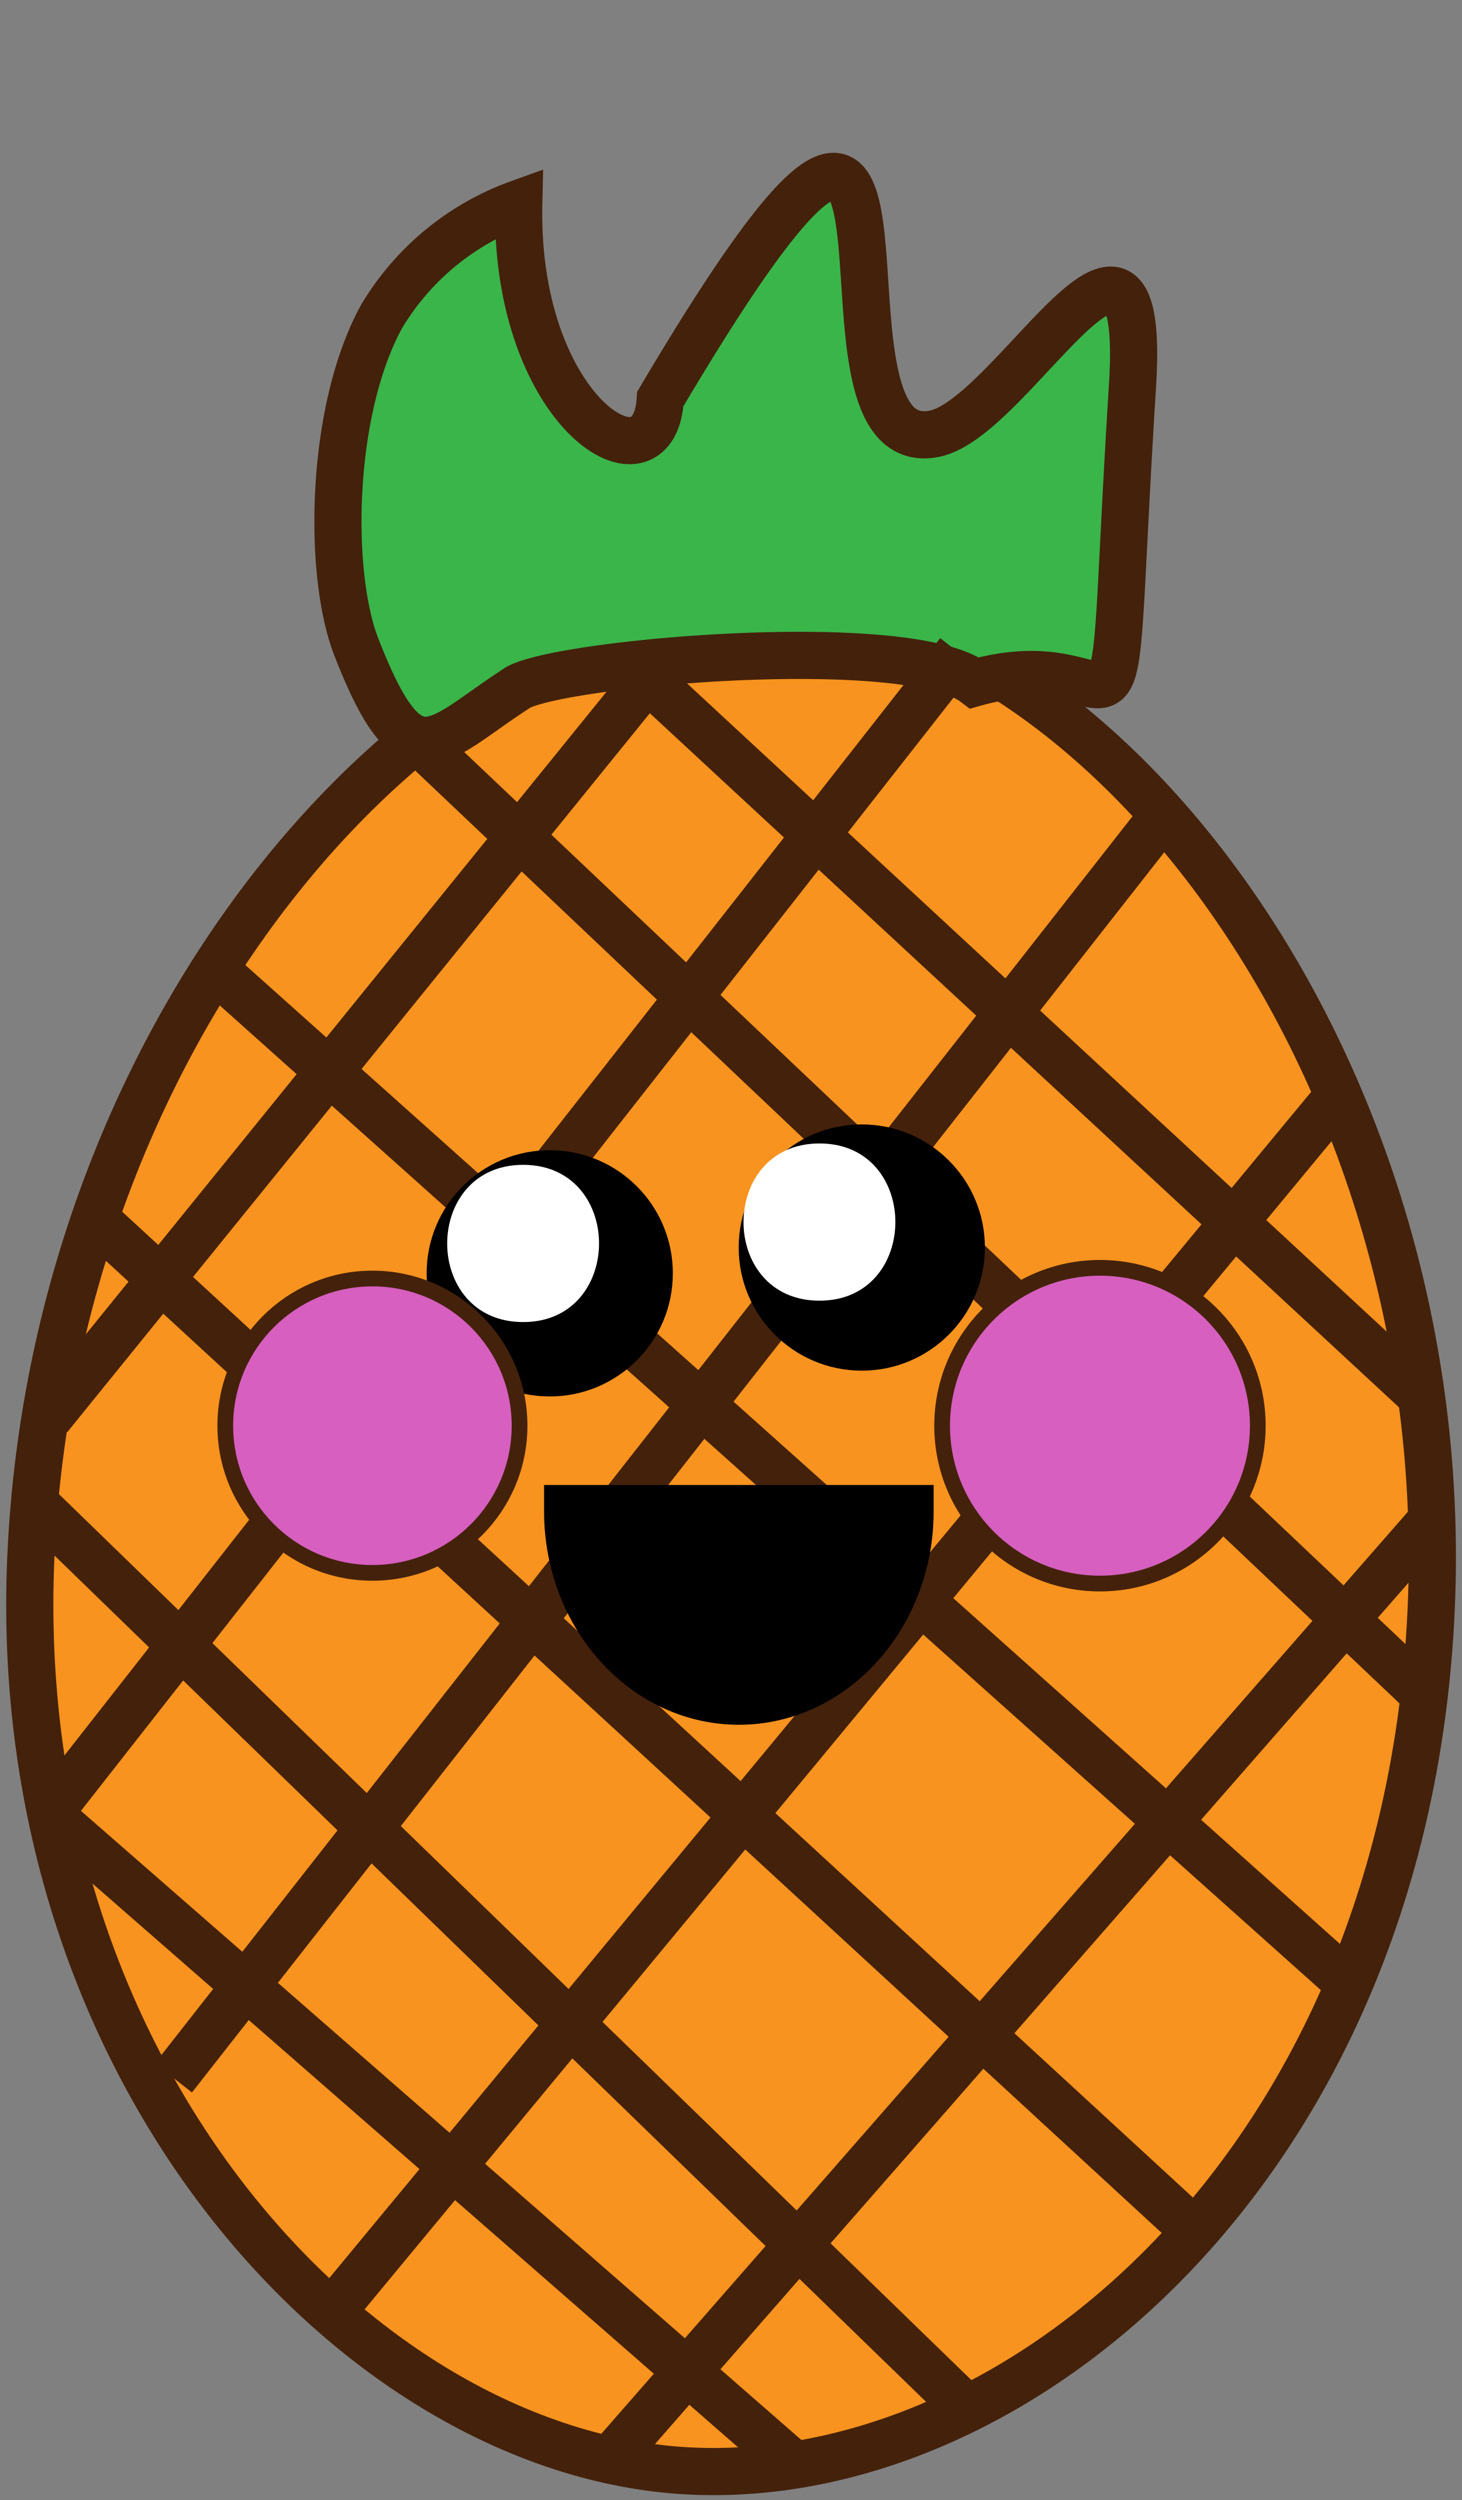 <svg xmlns="http://www.w3.org/2000/svg" width="93" height="159" viewBox="0 0 93 159"><rect x="0" y="0" width="93" height="159" fill="#808080" stroke="none"/><defs><style>.cls-1{fill:#f7931e;}.cls-1,.cls-2,.cls-3,.cls-6{stroke:#44210b;}.cls-1,.cls-2,.cls-3,.cls-5,.cls-6{stroke-miterlimit:10;}.cls-1,.cls-2,.cls-3,.cls-5{stroke-width:3px;}.cls-2{fill:#39b54a;}.cls-3{fill:none;}.cls-4{fill:#fff;}.cls-5{stroke:#000;}.cls-6{fill:#d65fbf;}</style></defs><g id="characters"><path class="cls-1" d="M91,103.14c-1.89,34.53-26.25,55.14-47.27,54S.16,131.56,2,98.26C3.88,63.73,28.57,37,49.58,38.16S92.9,68.61,91,103.14Z"/><path class="cls-2" d="M62,43.43c-4.38-3.3-27.33-1.21-29.24.42-5.1,3.31-6.62,6.2-10.09-2.69C20.83,36.44,21,26.05,24.29,20.1A16.78,16.78,0,0,1,33,12.94C32.7,26.16,41.61,31.77,42,25.38c20.08-33.93,8,4,17.41,2.21,5-.94,13.56-17.93,12.63-3.07C70.29,52.55,72.75,40.4,62,43.43Z"/><line class="cls-3" x1="26.6" y1="47.12" x2="90.75" y2="107.9"/><line class="cls-3" x1="41.18" y1="43.17" x2="90.43" y2="88.79"/><line class="cls-3" x1="14.19" y1="62.12" x2="85.66" y2="126.02"/><line class="cls-3" x1="5.86" y1="77.34" x2="75.94" y2="141.85"/><line class="cls-3" x1="2.13" y1="95.54" x2="61.67" y2="153.34"/><line class="cls-3" x1="3.09" y1="115.36" x2="50.58" y2="156.82"/><line class="cls-3" x1="60.99" y1="41.51" x2="3.09" y2="115.36"/><line class="cls-3" x1="74.06" y1="51.77" x2="11.03" y2="132.15"/><line class="cls-3" x1="85.36" y1="69.43" x2="21.12" y2="147.02"/><line class="cls-3" x1="91.38" y1="96.34" x2="39.02" y2="156.18"/><line class="cls-3" x1="41.18" y1="43.17" x2="3.11" y2="90.14"/><path class="cls-4" d="M53.14,82.45c6.43,0,6.44-10,0-10s-6.45,10,0,10Z"/><circle cx="54.82" cy="79.34" r="7.83"/><circle cx="34.97" cy="80.98" r="7.83"/><path class="cls-4" d="M33.28,84.08c6.43,0,6.44-10,0-10s-6.45,10,0,10Z"/><path class="cls-5" d="M36.11,95.94v.18c0,6.66,4.88,12.07,10.89,12.07s10.89-5.41,10.89-12.07v-.18Z"/><circle class="cls-6" cx="23.69" cy="90.67" r="9.36"/><circle class="cls-6" cx="69.97" cy="90.67" r="10.04"/><path class="cls-4" d="M52.13,82.72c6.43,0,6.44-10,0-10s-6.45,10,0,10Z"/></g></svg>